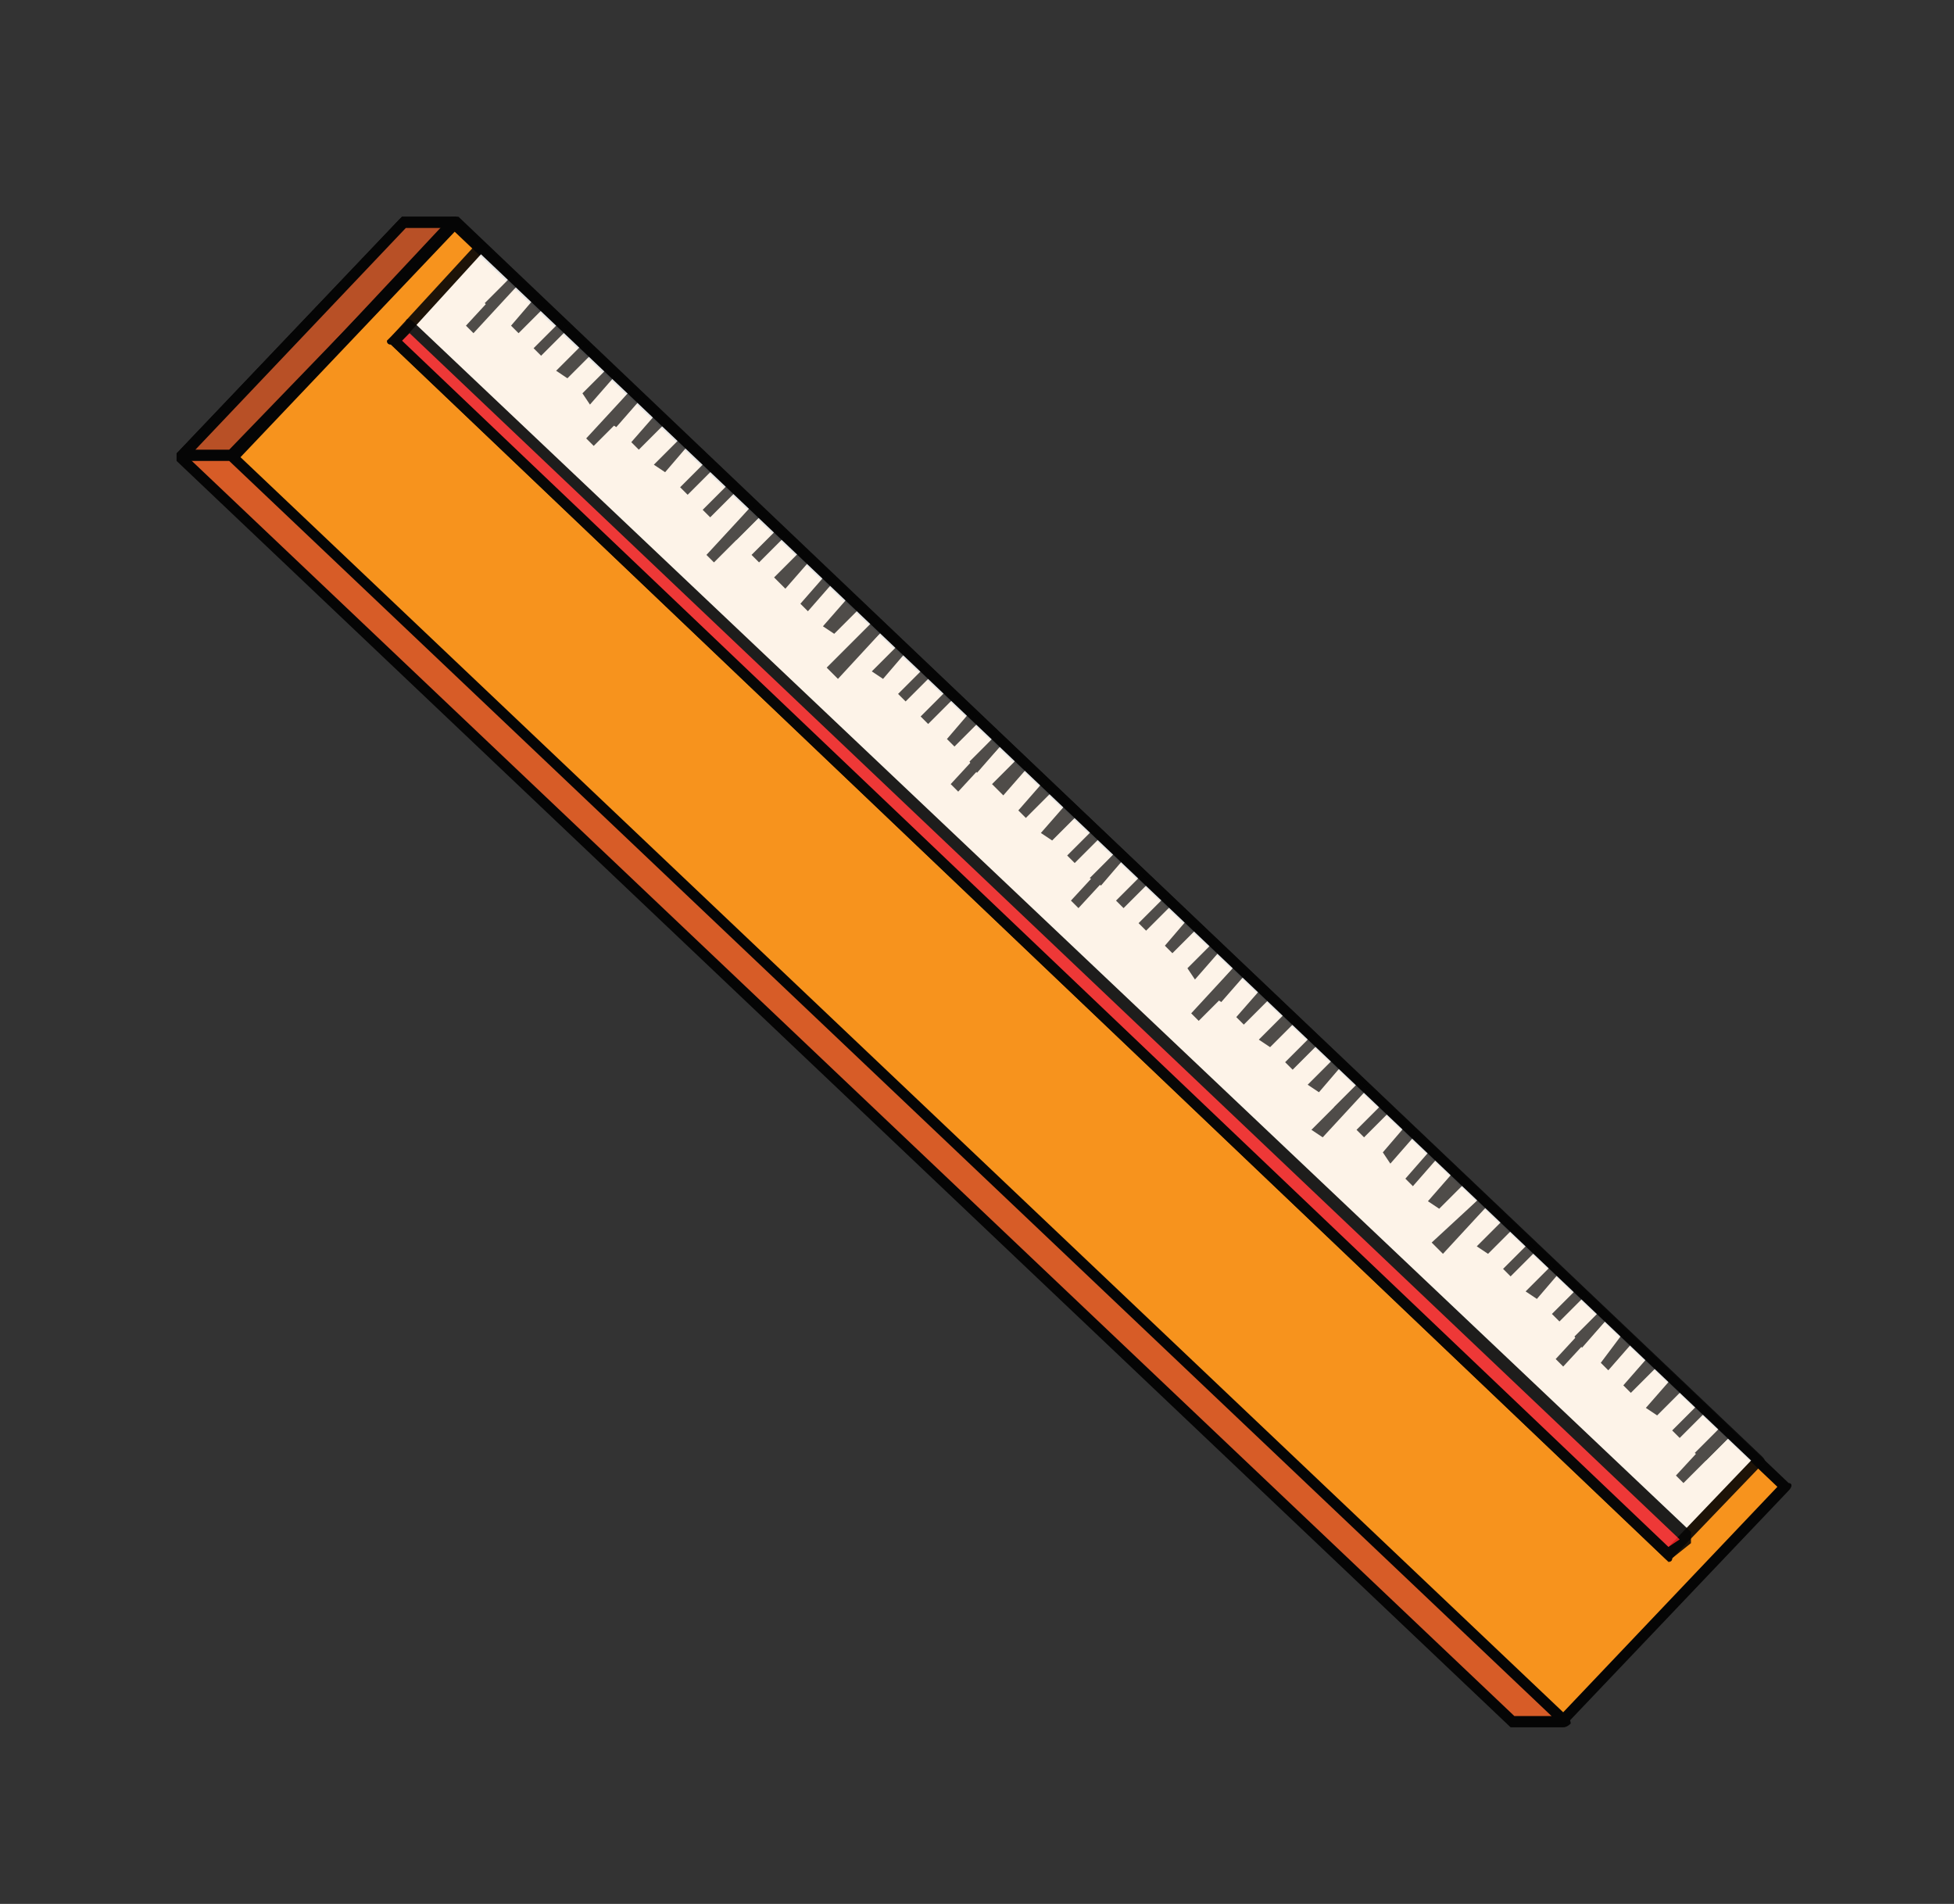 <svg xmlns="http://www.w3.org/2000/svg" width="39" height="38" fill="none" viewBox="0 0 39 38">
  <rect x="0" y="0" width="39" height="38" fill="#333333" stroke="none"/>
  <g class="dibujo13">
    <g class="&lt;Group&gt;">
      <g class="&lt;Group&gt;">
        <path fill="#D75C27" d="M3.6 9.125 30.225 34.4l.975-.075L9.075 4.4l-1.05.075L3.6 9.125Z" class="&lt;Path&gt;"/>
        <path fill="#050505" fill-rule="evenodd" d="M3.525 9.125V9.2L30.15 34.475h1.05c.05 0 .1-.025.15-.075 0-.05-.025-.1-.075-.15L9.15 4.4c0-.05-.025-.075-.075-.075h-1.05L7.95 4.4 3.525 9.05v.075Zm26.7 25.125L3.75 9.125 8.1 4.55H9l21.975 29.7h-.75Z" class="&lt;Compound Path&gt;" clip-rule="evenodd"/>
      </g>
      <g class="&lt;Group&gt;">
        <path fill="#B85026" d="m9.075 4.4-1.05.075L3.6 9.125h1.05L9.075 4.4Z" class="&lt;Path&gt;"/>
        <path fill="#050505" fill-rule="evenodd" d="M3.525 9.125V9.2h1.2L9.15 4.475c.05 0 .05-.025 0-.075 0-.05-.025-.075-.075-.075h-1.05L7.95 4.4 3.525 9.05v.075Zm1.05-.15H3.9L8.1 4.55h.75L4.575 8.975Z" class="&lt;Compound Path&gt;" clip-rule="evenodd"/>
      </g>
      <g class="&lt;Group&gt;">
        <path fill="#F7931D" d="m4.65 9.125 26.55 25.2 4.425-4.65L9.075 4.4 4.65 9.125Z" class="&lt;Path&gt;"/>
        <path fill="#050505" fill-rule="evenodd" d="M4.575 9.125V9.2l26.55 25.2c.075.075.15.075.15 0l4.425-4.65c.075-.075.075-.15 0-.15L9.15 4.325H9L4.575 9.05v.075ZM31.2 34.175 4.8 9.125l4.275-4.5 26.4 25.05-4.275 4.5Z" class="&lt;Compound Path&gt;" clip-rule="evenodd"/>
      </g>
      <g class="&lt;Group&gt;" opacity=".9">
        <path fill="#FEFEFE" d="M7.875 6.8 33.3 31.025l1.8-1.875L9.6 4.925 7.875 6.8Z" class="&lt;Path&gt;"/>
        <path fill="#050505" fill-rule="evenodd" d="M7.725 6.8c0 .05.025.075.075.075L33.225 31.1c.075.075.15.075.15 0l1.8-1.875c.075 0 .075-.075 0-.15L9.675 4.85h-.15L7.8 6.725l-.075.075ZM33.3 30.875 8.025 6.8 9.6 5.075 34.95 29.15l-1.65 1.725Z" class="&lt;Compound Path&gt;" clip-rule="evenodd"/>
      </g>
      <g class="&lt;Group&gt;" opacity=".9">
        <path fill="#EC2324" d="M33.3 31.025 7.875 6.8l.3-.3 25.5 24.225-.375.3Z" class="&lt;Path&gt;"/>
        <path fill="#050505" fill-rule="evenodd" d="M7.725 6.8c0 .05.025.075.075.075L33.225 31.1l.075.075c.05 0 .075-.025.075-.075l.375-.3v-.225L8.25 6.425c-.075-.075-.15-.075-.15 0l-.3.3-.075.075ZM33.3 30.875 8.025 6.8l.15-.15 25.35 24.075-.225.15Z" class="&lt;Compound Path&gt;" clip-rule="evenodd"/>
      </g>
      <g class="&lt;Group&gt;" opacity=".7">
        <g class="&lt;Group&gt;">
          <g class="&lt;Group&gt;">
            <path fill="#050505" d="m33.825 29 .225.15.525-.525-.225-.15-.525.525Z" class="&lt;Path&gt;"/>
          </g>
          <g class="&lt;Group&gt;">
            <path fill="#050505" d="m33.375 28.55.15.15.525-.525-.15-.15-.525.525Z" class="&lt;Path&gt;"/>
          </g>
          <g class="&lt;Group&gt;">
            <path fill="#050505" d="m32.85 28.1.225.15.525-.525-.225-.225-.525.6Z" class="&lt;Path&gt;"/>
          </g>
          <g class="&lt;Group&gt;">
            <path fill="#050505" d="m32.4 27.65.15.15.525-.525-.15-.225-.525.6Z" class="&lt;Path&gt;"/>
          </g>
          <g class="&lt;Group&gt;">
            <path fill="#050505" d="m31.95 27.2.15.15.525-.6-.225-.15-.45.6Z" class="&lt;Path&gt;"/>
          </g>
          <g class="&lt;Group&gt;">
            <path fill="#050505" d="m31.425 26.675.15.225.525-.6-.15-.15-.525.525Z" class="&lt;Path&gt;"/>
          </g>
          <g class="&lt;Group&gt;">
            <path fill="#050505" d="m30.975 26.225.15.15.525-.525-.15-.15-.525.525Z" class="&lt;Path&gt;"/>
          </g>
          <g class="&lt;Group&gt;">
            <path fill="#050505" d="m30.45 25.775.225.15.45-.525-.15-.15-.525.525Z" class="&lt;Path&gt;"/>
          </g>
          <g class="&lt;Group&gt;">
            <path fill="#050505" d="m30 25.325.15.15.525-.525-.15-.15-.525.525Z" class="&lt;Path&gt;"/>
          </g>
          <g class="&lt;Group&gt;">
            <path fill="#050505" d="m29.475 24.875.225.15.525-.525-.225-.15-.525.525Z" class="&lt;Path&gt;"/>
          </g>
          <g class="&lt;Group&gt;">
            <path fill="#050505" d="m29.025 24.425.15.15.525-.525-.15-.15-.525.525Z" class="&lt;Path&gt;"/>
          </g>
          <g class="&lt;Group&gt;">
            <path fill="#050505" d="m28.5 23.975.225.15.525-.525-.225-.225-.525.6Z" class="&lt;Path&gt;"/>
          </g>
          <g class="&lt;Group&gt;">
            <path fill="#050505" d="m28.05 23.525.15.15.525-.6-.15-.15-.525.6Z" class="&lt;Path&gt;"/>
          </g>
          <g class="&lt;Group&gt;">
            <path fill="#050505" d="m27.6 23 .15.225.525-.6-.225-.15-.45.525Z" class="&lt;Path&gt;"/>
          </g>
          <g class="&lt;Group&gt;">
            <path fill="#050505" d="m27.075 22.55.15.15.525-.525-.15-.15-.525.525Z" class="&lt;Path&gt;"/>
          </g>
          <g class="&lt;Group&gt;">
            <path fill="#050505" d="m26.625 22.1.15.15.525-.525-.15-.15-.525.525Z" class="&lt;Path&gt;"/>
          </g>
          <g class="&lt;Group&gt;">
            <path fill="#050505" d="m26.1 21.65.225.15.45-.525-.15-.15-.525.525Z" class="&lt;Path&gt;"/>
          </g>
          <g class="&lt;Group&gt;">
            <path fill="#050505" d="m25.65 21.2.15.15.525-.525-.15-.15-.525.525Z" class="&lt;Path&gt;"/>
          </g>
          <g class="&lt;Group&gt;">
            <path fill="#050505" d="m25.125 20.75.225.15.525-.525-.225-.15-.525.525Z" class="&lt;Path&gt;"/>
          </g>
          <g class="&lt;Group&gt;">
            <path fill="#050505" d="m24.675 20.3.15.15.525-.525-.15-.225-.525.6Z" class="&lt;Path&gt;"/>
          </g>
          <g class="&lt;Group&gt;">
            <path fill="#050505" d="m24.15 19.85.225.15.525-.6-.225-.15-.525.6Z" class="&lt;Path&gt;"/>
          </g>
          <g class="&lt;Group&gt;">
            <path fill="#050505" d="m23.7 19.325.15.225.525-.6-.15-.15-.525.525Z" class="&lt;Path&gt;"/>
          </g>
          <g class="&lt;Group&gt;">
            <path fill="#050505" d="m23.25 18.875.15.15.525-.525-.225-.15-.45.525Z" class="&lt;Path&gt;"/>
          </g>
          <g class="&lt;Group&gt;">
            <path fill="#050505" d="m22.725 18.425.15.15.525-.525-.15-.15-.525.525Z" class="&lt;Path&gt;"/>
          </g>
          <g class="&lt;Group&gt;">
            <path fill="#050505" d="m22.275 17.975.15.15.525-.525-.15-.15-.525.525Z" class="&lt;Path&gt;"/>
          </g>
          <g class="&lt;Group&gt;">
            <path fill="#050505" d="m21.75 17.525.225.15.45-.525-.15-.15-.525.525Z" class="&lt;Path&gt;"/>
          </g>
          <g class="&lt;Group&gt;">
            <path fill="#050505" d="m21.3 17.075.15.15.525-.525-.15-.15-.525.525Z" class="&lt;Path&gt;"/>
          </g>
          <g class="&lt;Group&gt;">
            <path fill="#050505" d="m20.775 16.625.225.15.525-.525-.225-.225-.525.6Z" class="&lt;Path&gt;"/>
          </g>
          <g class="&lt;Group&gt;">
            <path fill="#050505" d="m20.325 16.175.15.15L21 15.8l-.15-.225-.525.6Z" class="&lt;Path&gt;"/>
          </g>
          <g class="&lt;Group&gt;">
            <path fill="#050505" d="m19.8 15.65.225.225.525-.6-.225-.15-.525.525Z" class="&lt;Path&gt;"/>
          </g>
          <g class="&lt;Group&gt;">
            <path fill="#050505" d="m19.35 15.2.15.225.525-.6-.15-.15-.525.525Z" class="&lt;Path&gt;"/>
          </g>
          <g class="&lt;Group&gt;">
            <path fill="#050505" d="m18.9 14.75.15.15.525-.525-.225-.15-.45.525Z" class="&lt;Path&gt;"/>
          </g>
          <g class="&lt;Group&gt;">
            <path fill="#050505" d="m18.375 14.3.15.15.525-.525-.15-.15-.525.525Z" class="&lt;Path&gt;"/>
          </g>
          <g class="&lt;Group&gt;">
            <path fill="#050505" d="m17.925 13.85.15.15.525-.525-.15-.15-.525.525Z" class="&lt;Path&gt;"/>
          </g>
          <g class="&lt;Group&gt;">
            <path fill="#050505" d="m17.4 13.4.225.15.45-.525-.15-.15-.525.525Z" class="&lt;Path&gt;"/>
          </g>
          <g class="&lt;Group&gt;">
            <path fill="#050505" d="m16.95 12.95.15.15.525-.525-.15-.225-.525.6Z" class="&lt;Path&gt;"/>
          </g>
          <g class="&lt;Group&gt;">
            <path fill="#050505" d="m16.425 12.5.225.15.525-.525-.225-.225-.525.6Z" class="&lt;Path&gt;"/>
          </g>
          <g class="&lt;Group&gt;">
            <path fill="#050505" d="m15.975 12.05.15.15.525-.6-.15-.15-.525.6Z" class="&lt;Path&gt;"/>
          </g>
          <g class="&lt;Group&gt;">
            <path fill="#050505" d="m15.45 11.525.225.225.525-.6-.225-.15-.525.525Z" class="&lt;Path&gt;"/>
          </g>
          <g class="&lt;Group&gt;">
            <path fill="#050505" d="m15 11.075.15.15.525-.525-.15-.15-.525.525Z" class="&lt;Path&gt;"/>
          </g>
          <g class="&lt;Group&gt;">
            <path fill="#050505" d="m14.55 10.625.15.15.525-.525L15 10.1l-.45.525Z" class="&lt;Path&gt;"/>
          </g>
          <g class="&lt;Group&gt;">
            <path fill="#050505" d="m14.025 10.175.15.15.525-.525-.15-.15-.525.525Z" class="&lt;Path&gt;"/>
          </g>
          <g class="&lt;Group&gt;">
            <path fill="#050505" d="m13.575 9.725.15.15.525-.525-.15-.15-.525.525Z" class="&lt;Path&gt;"/>
          </g>
          <g class="&lt;Group&gt;">
            <path fill="#050505" d="m13.05 9.275.225.15.45-.525-.15-.15-.525.525Z" class="&lt;Path&gt;"/>
          </g>
          <g class="&lt;Group&gt;">
            <path fill="#050505" d="m12.6 8.825.15.15.525-.525-.15-.225-.525.6Z" class="&lt;Path&gt;"/>
          </g>
          <g class="&lt;Group&gt;">
            <path fill="#050505" d="m12.075 8.375.225.15.525-.6-.225-.15-.525.6Z" class="&lt;Path&gt;"/>
          </g>
          <g class="&lt;Group&gt;">
            <path fill="#050505" d="m11.625 7.85.15.225.525-.6-.15-.15-.525.525Z" class="&lt;Path&gt;"/>
          </g>
          <g class="&lt;Group&gt;">
            <path fill="#050505" d="m11.1 7.4.225.15.525-.525-.225-.15-.525.525Z" class="&lt;Path&gt;"/>
          </g>
          <g class="&lt;Group&gt;">
            <path fill="#050505" d="m10.65 6.95.15.15.525-.525-.15-.15-.525.525Z" class="&lt;Path&gt;"/>
          </g>
          <g class="&lt;Group&gt;">
            <path fill="#050505" d="m10.2 6.5.15.15.525-.525-.225-.15-.45.525Z" class="&lt;Path&gt;"/>
          </g>
          <g class="&lt;Group&gt;">
            <path fill="#050505" d="m9.675 6.05.15.15.525-.525-.15-.15-.525.525Z" class="&lt;Path&gt;"/>
          </g>
        </g>
        <g class="&lt;Group&gt;">
          <g class="&lt;Group&gt;">
            <path fill="#050505" d="m33.45 29.45.15.15.975-.975-.225-.15-.9.975Z" class="&lt;Path&gt;"/>
          </g>
          <g class="&lt;Group&gt;">
            <path fill="#050505" d="m31.05 27.125.15.15.9-.975-.15-.15-.9.975Z" class="&lt;Path&gt;"/>
          </g>
          <g class="&lt;Group&gt;">
            <path fill="#050505" d="m28.575 24.8.225.225.9-.975-.15-.15-.975.9Z" class="&lt;Path&gt;"/>
          </g>
          <g class="&lt;Group&gt;">
            <path fill="#050505" d="m26.175 22.55.225.15.9-.975-.15-.15-.975.975Z" class="&lt;Path&gt;"/>
          </g>
          <g class="&lt;Group&gt;">
            <path fill="#050505" d="m23.775 20.225.15.15.975-.975-.225-.15-.9.975Z" class="&lt;Path&gt;"/>
          </g>
          <g class="&lt;Group&gt;">
            <path fill="#050505" d="m21.375 17.975.15.15.9-.975-.15-.15-.9.975Z" class="&lt;Path&gt;"/>
          </g>
          <g class="&lt;Group&gt;">
            <path fill="#050505" d="m18.975 15.65.15.15.9-.975-.15-.15-.9.975Z" class="&lt;Path&gt;"/>
          </g>
          <g class="&lt;Group&gt;">
            <path fill="#050505" d="m16.5 13.325.225.225.9-.975-.15-.225-.975.975Z" class="&lt;Path&gt;"/>
          </g>
          <g class="&lt;Group&gt;">
            <path fill="#050505" d="m14.1 11.075.15.15.975-.975L15 10.1l-.9.975Z" class="&lt;Path&gt;"/>
          </g>
          <g class="&lt;Group&gt;">
            <path fill="#050505" d="m11.7 8.75.15.15.975-.975-.225-.15-.9.975Z" class="&lt;Path&gt;"/>
          </g>
          <g class="&lt;Group&gt;">
            <path fill="#050505" d="m9.3 6.5.15.15.9-.975-.15-.15-.9.975Z" class="&lt;Path&gt;"/>
          </g>
        </g>
      </g>
    </g>
  </g>
</svg>
